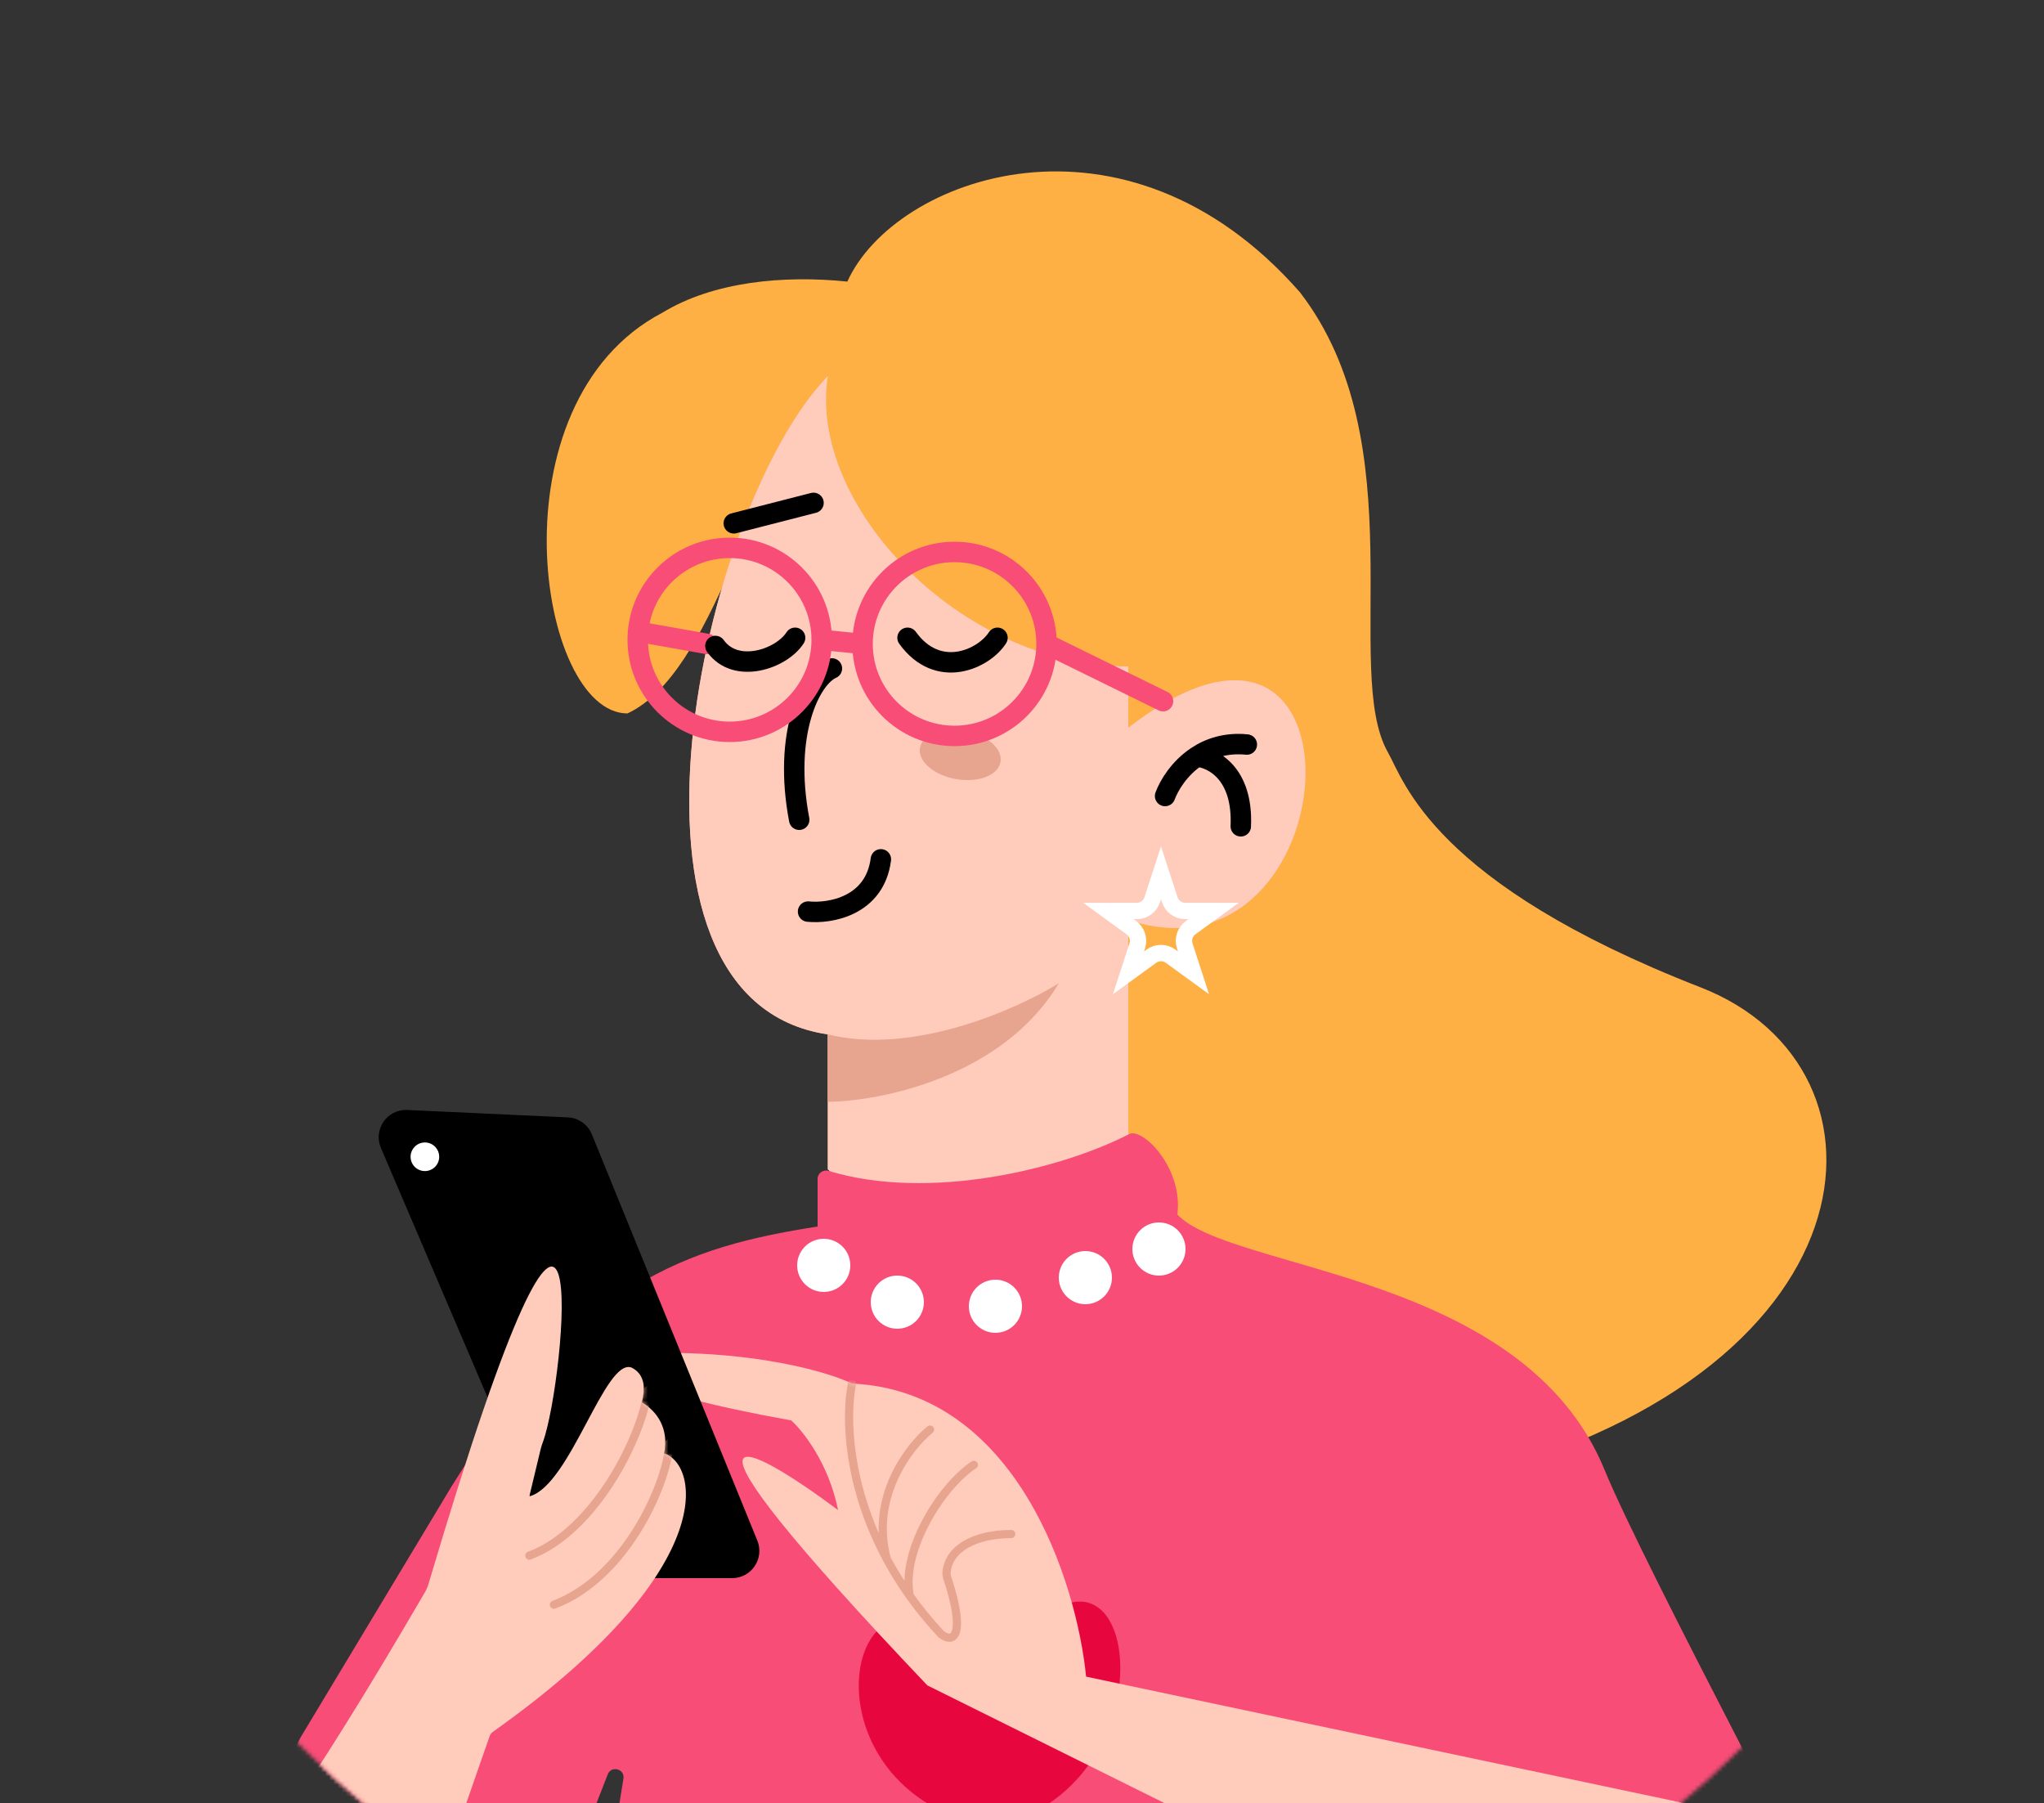<svg width="500" height="441" viewBox="0 0 500 441" fill="none" xmlns="http://www.w3.org/2000/svg">
<rect x="0" y="0" width="500" height="441" fill="#333333" stroke="none"/>
<g clip-path="url(#clip0_402_412)">
<path d="M153.5 174.5C174.7 164.5 183 118 202 94C200 117 213.2 163.4 284 195C262 235 265 380 355 362.5C460 337.5 466.847 261.295 416 241.5C350.5 216 343.5 191.051 339.5 184C328.225 164.127 346.5 108.5 318 71.5C275.2 22.7 218.775 43.373 207.275 68.873C191.675 67.273 174.5 68.873 162 76.5C120 98.5 131.5 174.5 153.5 174.5Z" fill="#FEB044"/>
<mask id="mask0_402_412" style="mask-type:alpha" maskUnits="userSpaceOnUse" x="43" y="271" width="423" height="229">
<path d="M465.385 377C318.5 191.5 102 285 43 390.226C59.964 415.22 81.337 436.98 106 454.388C146.709 483.121 196.383 500 250 500C299.94 500 346.46 485.357 385.5 460.13C418.152 439.032 445.572 410.53 465.385 377Z" fill="#F84D77"/>
</mask>
<g mask="url(#mask0_402_412)">
<path d="M128.5 373.5C120 382.092 103.6 410.298 106 454.388" stroke="white" stroke-width="4" stroke-linecap="round"/>
<path d="M128.5 373.5C120 382.092 103.6 410.298 106 454.388M375 466.554C367.167 452.703 353.3 412.5 360.5 362.5" stroke="white" stroke-width="5" stroke-linecap="round"/>
</g>
<path d="M276 278.5C239.2 310.1 211.666 294.833 202.5 286V269.5V253C145 244.5 171.5 124 202.5 92C197.5 123 234.5 163 276 163V178C337 131 330.5 243 276 225L276 278.5Z" fill="#FFA995"/>
<path d="M276 278.5C239.2 310.1 211.666 294.833 202.5 286V269.5V253C145 244.5 171.5 124 202.5 92C197.5 123 234.5 163 276 163V178C337 131 330.5 243 276 225L276 278.5Z" fill="#FFCBBB"/>
<path d="M197.669 222.967C202.986 223.503 213.991 221.697 215.478 210.185" stroke="black" stroke-width="5" stroke-linecap="round" stroke-linejoin="round"/>
<ellipse cx="234.89" cy="184.645" rx="10" ry="6" transform="rotate(10 234.89 184.645)" fill="#E7A48F"/>
<path d="M285 194.698C285.99 192.011 288.518 187.883 292.724 185.069M305 182.106C299.936 181.599 295.863 182.968 292.724 185.069M292.724 185.069C296.569 185.315 304.111 189.069 303.519 202.106" stroke="black" stroke-width="5" stroke-linecap="round" stroke-linejoin="round"/>
<path d="M179.5 128L199 123" stroke="black" stroke-width="5" stroke-linecap="round"/>
<path d="M202.5 253C223.3 258.2 248.833 246.833 259 240.5C245.4 263.3 215.667 269.333 202.5 269.5V253Z" fill="#E7A48F"/>
<path d="M203.5 163.5C198.167 165.833 191.5 179.5 195.5 200.5" stroke="black" stroke-width="5" stroke-linecap="round"/>
<path d="M256 157.5C256 169.926 245.926 180 233.5 180C221.074 180 211 169.926 211 157.5M256 157.5C256 145.074 245.926 135 233.5 135C221.074 135 211 145.074 211 157.5M256 157.5L284.5 171.5M211 157.5L201 156.5M201 156.5C201 168.926 190.926 179 178.5 179C166.074 179 156 168.926 156 156.5C156 155.826 156.03 155.159 156.088 154.5M201 156.5C201 144.074 190.926 134 178.5 134C171.432 134 165.125 137.259 161 142.357C158.266 145.735 156.491 149.921 156.088 154.5M173 157.5L156.088 154.5" stroke="#F84D77" stroke-width="5" stroke-linecap="round" stroke-linejoin="round"/>
<mask id="mask1_402_412" style="mask-type:alpha" maskUnits="userSpaceOnUse" x="0" y="0" width="500" height="500">
<circle cx="250" cy="250" r="250" fill="#F7F5FF"/>
</mask>
<g mask="url(#mask1_402_412)">
<path d="M202.698 286.392C227.54 293.934 259.767 285.824 276 277.5C279.138 275.32 289.5 285.5 288 297.067C301.241 311.006 372.638 311.046 392.5 359.5C402.133 383 449.5 471.5 462.5 498.5L373.5 522.742L345.733 437.235C344.982 434.921 341.53 435.702 341.848 438.114L353 522.742C264.945 541.859 157.983 523.465 139.5 515.5L152.503 435.042C152.886 432.675 149.538 431.762 148.666 433.996L114 522.742L43.5 483L73.5 425L110.5 363.5C141.5 313.5 168 305 200 300V288.342C200 286.958 201.373 285.99 202.698 286.392Z" fill="#F84D77"/>
</g>
<circle cx="201.5" cy="309.5" r="6.5" fill="white"/>
<circle cx="219.5" cy="318.5" r="6.5" fill="white"/>
<circle cx="243.5" cy="319.5" r="6.5" fill="white"/>
<circle cx="265.5" cy="312.5" r="6.5" fill="white"/>
<circle cx="283.5" cy="305.5" r="6.5" fill="white"/>
<path d="M284 213.472L286.139 220.056C286.675 221.704 288.21 222.82 289.943 222.82H296.866L291.265 226.889C289.863 227.907 289.277 229.713 289.812 231.361L291.951 237.944L286.351 233.875C284.949 232.857 283.051 232.857 281.649 233.875L276.049 237.944L278.188 231.361C278.723 229.713 278.137 227.907 276.735 226.889L271.134 222.82L278.057 222.82C279.79 222.82 281.325 221.704 281.861 220.056L284 213.472Z" stroke="white" stroke-width="4"/>
<path d="M242.5 447C190.5 437 209 364.5 242.5 411.5C277 355 291.5 436.5 242.5 447Z" fill="#E7073E"/>
<mask id="mask2_402_412" style="mask-type:alpha" maskUnits="userSpaceOnUse" x="0" y="0" width="500" height="500">
<circle cx="250" cy="250" r="250" fill="#F7F5FF"/>
</mask>
<g mask="url(#mask2_402_412)">
<path d="M265.68 410.094L430.905 445.04L392.311 494.365L226.842 412.231C157.201 338.971 183.267 353.119 205.005 369.35C202.74 357.993 196.422 350.003 193.547 347.427C152.959 340.125 145.98 333.77 147.564 331.505C179.407 328.933 201.408 335.035 208.428 338.407C248.718 340.291 263.384 386.983 265.68 410.094Z" fill="#FFCBBB"/>
<mask id="mask3_402_412" style="mask-type:alpha" maskUnits="userSpaceOnUse" x="147" y="330" width="284" height="165">
<path d="M265.68 410.094L430.905 445.04L392.311 494.365L226.842 412.231C157.201 338.971 183.267 353.119 205.005 369.35C202.74 357.993 196.422 350.003 193.547 347.427C152.959 340.125 145.98 333.77 147.564 331.505C179.407 328.933 201.408 335.035 208.428 338.407C248.718 340.291 263.384 386.983 265.68 410.094Z" fill="#FFCBBB"/>
</mask>
<g mask="url(#mask3_402_412)">
<path d="M208.428 338.407C206.808 346.174 207.151 363.147 216.941 381.337M247.359 375.221C238.558 375.221 232.003 378.731 231.538 384.641C231.503 385.089 231.589 385.544 231.731 385.97C235.933 398.631 233.938 402.454 230.255 399.741C227.354 396.645 224.803 393.506 222.563 390.364M238.226 358.296C230.255 363.5 220.318 379.366 222.563 390.364M222.563 390.364C220.412 387.345 218.549 384.325 216.941 381.337M227.5 349.66C222.267 353.934 212.83 366.253 216.941 381.337" stroke="#E7A48F" stroke-width="2" stroke-linecap="round" stroke-linejoin="round"/>
</g>
<path d="M185.259 376.818L144.775 277.448C143.794 275.041 141.505 273.423 138.908 273.303L99.614 271.49C94.703 271.263 91.244 276.249 93.177 280.77L136.437 381.954C137.486 384.408 139.898 386 142.567 386H179.085C183.82 386 187.046 381.203 185.259 376.818Z" fill="black"/>
<path d="M129.641 365.957C139.558 363.11 148.034 332.013 154.5 334.5C157.373 335.936 158.115 338.947 156.994 343C160.677 345.141 163.678 349.333 162.485 355.5C170.968 358.235 176.365 384.021 120.536 423.621C120.196 423.862 119.926 424.212 119.789 424.606L77.037 547.286C75.359 552.099 70.099 554.642 65.285 552.966L18.345 536.624C12.467 534.578 10.284 527.384 13.982 522.379C61.589 457.933 76.134 437.112 103.93 389.477C104.304 388.837 104.621 388.089 104.832 387.379C146.627 246.288 138.332 337.833 132.807 352.712C132.598 353.276 132.413 353.795 132.273 354.38L129.523 365.839C129.505 365.912 129.569 365.978 129.641 365.957Z" fill="#FFCBBB"/>
<mask id="mask4_402_412" style="mask-type:alpha" maskUnits="userSpaceOnUse" x="12" y="309" width="156" height="245">
<path d="M129.641 365.957C139.558 363.11 148.034 332.013 154.5 334.5C157.372 335.936 158.115 338.947 156.994 343C160.677 345.141 163.678 349.333 162.485 355.5C170.968 358.235 176.365 384.021 120.536 423.621C120.196 423.862 119.926 424.212 119.789 424.606L77.037 547.286C75.359 552.099 70.098 554.642 65.285 552.966L18.345 536.624C12.467 534.578 10.284 527.384 13.982 522.379C61.589 457.933 76.134 437.112 103.93 389.477C104.304 388.837 104.621 388.089 104.832 387.379C146.627 246.288 138.332 337.833 132.807 352.712C132.597 353.276 132.413 353.795 132.273 354.38L129.523 365.839C129.505 365.912 129.569 365.978 129.641 365.957Z" fill="#FFCBBB"/>
</mask>
<g mask="url(#mask4_402_412)">
<path d="M74 556L6.5 532.5M129.5 380.5C145.5 374.5 157 351.5 158.5 340M135.5 392.5C154 385.5 163.7 361 163.7 353" stroke="#E7A48F" stroke-width="2" stroke-linecap="round" stroke-linejoin="round"/>
</g>
</g>
<path d="M244 156C240.667 161.196 229.5 166.392 222 156" stroke="black" stroke-width="5" stroke-linecap="round"/>
<path d="M194.5 156C191.167 161.196 180 165 175 158" stroke="black" stroke-width="5" stroke-linecap="round"/>
<circle cx="103.937" cy="282.937" r="3.5" transform="rotate(-7.685 103.937 282.937)" fill="white"/>
</g>
<defs>
<clipPath id="clip0_402_412">
<rect width="500" height="441" fill="white"/>
</clipPath>
</defs>
</svg>
